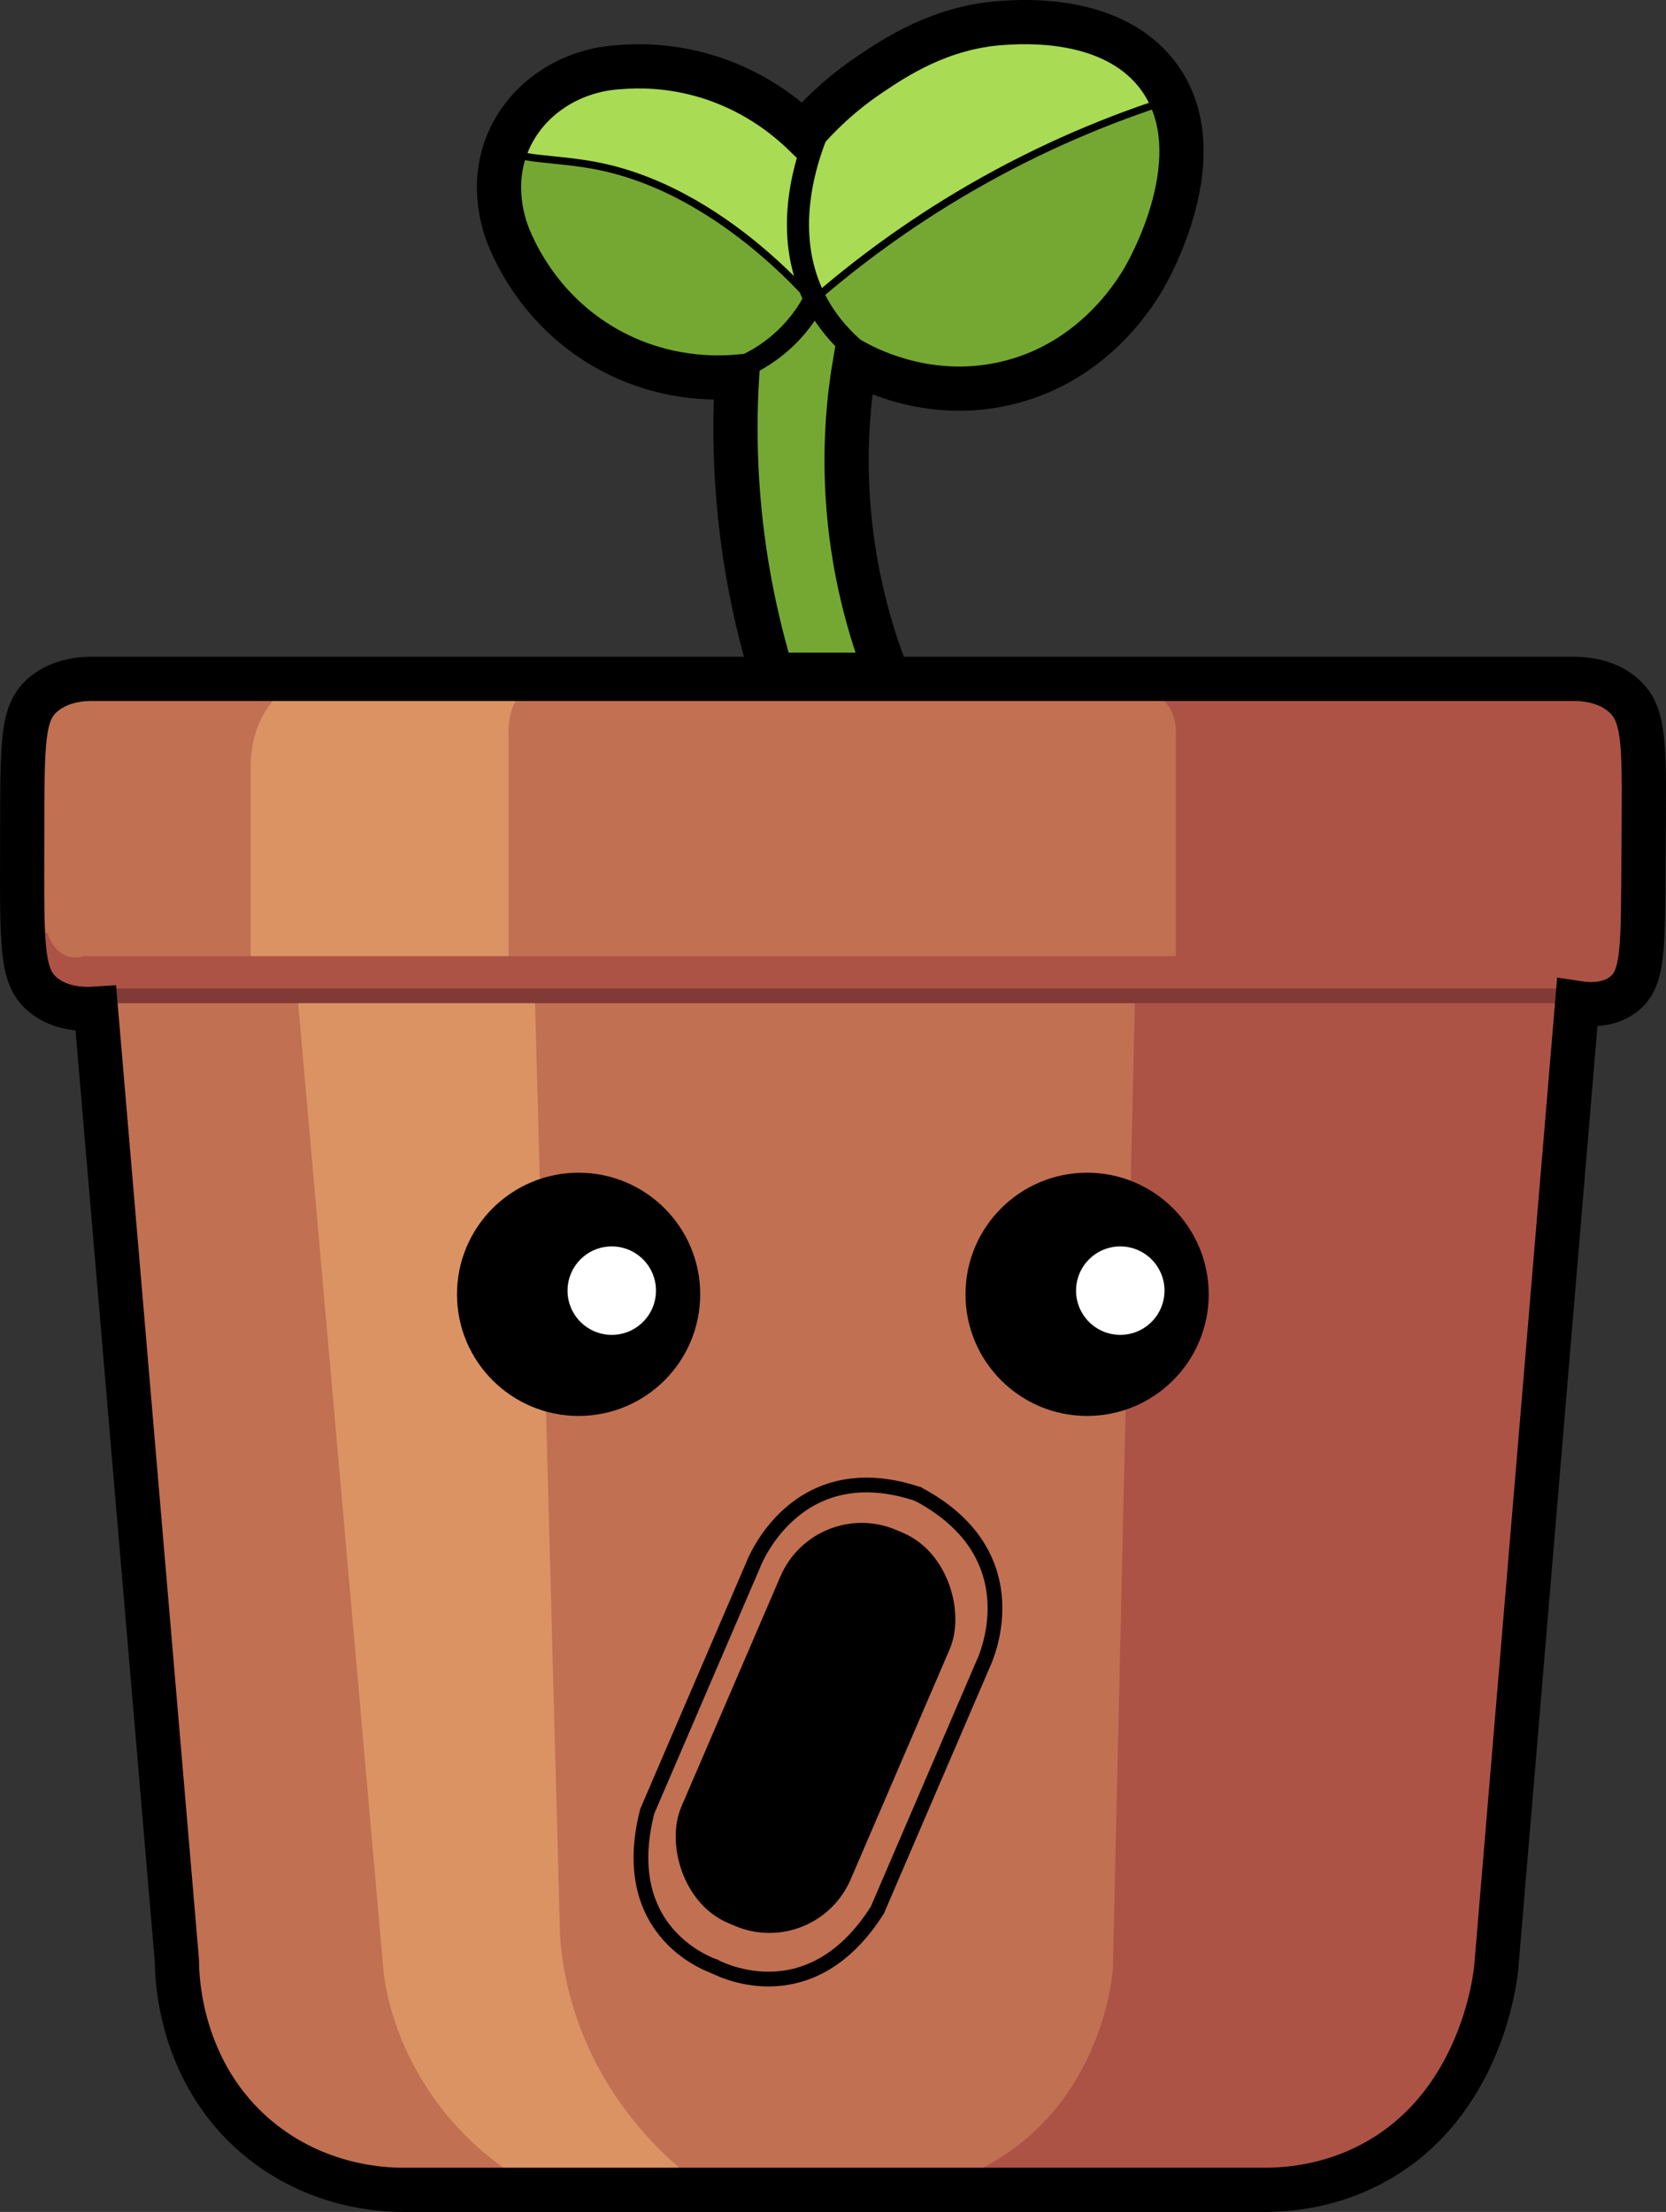 <?xml version="1.0" encoding="UTF-8"?><svg id="Laag_2" xmlns="http://www.w3.org/2000/svg" viewBox="0 0 226.06 300.11"><rect x="0" y="0" width="226.06" height="300.11" fill="#333333" stroke="none"/><defs><style>.cls-1{stroke-width:3px;}.cls-1,.cls-2,.cls-3,.cls-4{stroke:#000;}.cls-1,.cls-2,.cls-3,.cls-4,.cls-5{stroke-miterlimit:10;}.cls-1,.cls-2,.cls-4,.cls-5{fill:none;}.cls-2{stroke-width:6px;}.cls-3{fill:#a9db54;}.cls-4{stroke-width:2px;}.cls-5{stroke:#823a37;stroke-width:4px;}.cls-6,.cls-7,.cls-8,.cls-9,.cls-10,.cls-11{stroke-width:0px;}.cls-7{fill:#75a833;}.cls-8{fill:#ac5346;}.cls-9{fill:#db9364;}.cls-10{fill:#c17052;}.cls-11{fill:#fff;}</style></defs><g id="harry"><g id="pot"><path class="cls-10" d="m13.01,92.11h201c1.76.07,4.07.46,6,2,3.4,2.71,3.1,6.96,3,22-.09,12.87.09,16.92-3,19-1.89,1.27-4.19,1.26-6,.98-3.67,43.67-7.33,87.35-11,131.02-.23,2.09-2.28,18.12-16,26-5.83,3.35-11.55,3.95-15,4H54.64c-2.69,0-11.64-.36-19.63-7-10.79-8.98-11-22.11-11-24-3.67-43.08-7.33-86.17-11-129.25-2.11.14-4.83-.08-7-1.75-3.15-2.43-3.03-6.3-3-21,.02-13.8-.07-17.52,3-20,2.24-1.8,5.04-2.06,7-2Z"/><path class="cls-8" d="m154.07,132.31l-3.06,134.8s-1.4,24-25.7,30h37.56s18.76,0,18.76,0l13.5-10.93,7.37-15.95,10.09-117.14,1.43-22.98-59.94,2.2Z"/><path class="cls-9" d="m38.01,94.11s-4,3-4,10v28.2h35v-32.43s-.59-5.79,4.21-7.78-35.21,2.01-35.21,2.01Z"/><path class="cls-9" d="m40.28,134.11l11.73,133s1.06,19,21.03,30h23.09s-18.12-11-20.12-34l-3.51-130.8-32.22,1.8Z"/><line class="cls-5" x1="12.01" y1="134.11" x2="217.01" y2="134.11"/><path class="cls-8" d="m6.47,126.6s1.01,4.18,5.04,3.13h148.05v-30.59s0-3.86-3.02-4.9v-3.13l60.43,1.53,5.1,4.56v36.91H3.45l-.45-5.7.45-1.81h3.02Z"/><path class="cls-2" d="m13.01,92.11h201c1.76.07,4.07.46,6,2,3.4,2.71,3.1,6.96,3,22-.09,12.87.09,16.92-3,19-1.89,1.27-4.19,1.26-6,.98-3.67,43.67-7.33,87.35-11,131.02-.23,2.09-2.28,18.12-16,26-5.83,3.35-11.55,3.95-15,4H54.64c-2.69,0-11.64-.36-19.63-7-10.79-8.98-11-22.11-11-24-3.67-43.08-7.33-86.17-11-129.25-2.11.14-4.83-.08-7-1.75-3.15-2.43-3.03-6.3-3-21,.02-13.8-.07-17.52,3-20,2.24-1.8,5.04-2.06,7-2Z"/></g><g id="plant"><path class="cls-7" d="m104.76,91.55c-2.16-7.16-4.12-16.08-4.75-26.44-.31-5.05-.26-9.74,0-14-2.7.23-10.2.52-18-4-8.58-4.98-12.02-12.58-13-15-.48-1.19-2.66-6.9,0-13,2.51-5.74,8.33-9.6,15-10,2.67-.22,6.55-.21,11,1,7.07,1.92,11.74,5.82,14,8,1.91-2.22,4.86-5.21,9-8,3.38-2.27,9.57-6.45,18-7,2.93-.19,14.84-.97,21,7,8.24,10.66-1.45,27.1-2,28-1.39,2.29-7.19,11.47-19,14-9.94,2.13-17.83-1.82-20-3-.83,4.85-1.41,10.97-1,18,.6,10.29,3.09,18.65,5.35,24.44h-15.6Z"/><path class="cls-3" d="m68.51,19.61c.54,2.29,6.48,1.63,13,3,18.19,3.82,31.17,21.18,30.33,20.11-1.18-1.5-2.46-3.53-3.33-6.11-2.58-7.7,3.52-13.12,2-18-2.3-7.4-17.46-7.82-22-8-5.46-.21-9.14.73-12,2-3.3,1.47-8.54,4.73-8,7Z"/><path class="cls-3" d="m158.51,13.61c-7.65,2.46-17,6.19-27,12-8.57,4.98-15.54,10.27-21,15-.56-1.61-5.18-15.63,3-27,9.04-12.56,28.53-14.66,39-7,2.98,2.18,4.84,4.87,6,7Z"/><path class="cls-1" d="m112.61,14.39s-14.63,24.89,9.88,37.31"/><path class="cls-1" d="m110.57,40.55c-.81,1.58-2.61,4.56-6.06,7.06-3.44,2.5-6.82,3.29-8.57,3.57"/><path class="cls-2" d="m104.76,91.55c-2.16-7.16-4.12-16.08-4.75-26.44-.31-5.05-.26-9.74,0-14-2.7.23-10.2.52-18-4-8.58-4.98-12.02-12.58-13-15-.48-1.19-2.66-6.9,0-13,2.51-5.74,8.33-9.6,15-10,2.67-.22,6.55-.21,11,1,7.07,1.92,11.74,5.82,14,8,1.91-2.22,4.86-5.21,9-8,3.38-2.27,9.57-6.45,18-7,2.93-.19,14.84-.97,21,7,8.24,10.66-1.45,27.1-2,28-1.39,2.29-7.19,11.47-19,14-9.94,2.13-17.83-1.82-20-3-.83,4.85-1.41,10.97-1,18,.6,10.29,3.09,18.65,5.35,24.44h-15.6Z"/></g><g id="ogen"><g id="neutraal"><circle class="cls-6" cx="78.51" cy="175.61" r="16.5"/><circle class="cls-6" cx="147.51" cy="175.61" r="16.5"/><circle class="cls-11" cx="152.01" cy="175.11" r="6"/><circle class="cls-11" cx="83.01" cy="175.11" r="6"/></g></g><g id="mond"><g id="gek"><rect class="cls-6" x="98.14" y="205.43" width="25" height="58" rx="12" ry="12" transform="translate(119.64 493.51) rotate(-156.72)"/><path class="cls-4" d="m96.76,266.7s12.83,7.35,22.28-7.53l14.38-33.44s7.21-14.67-9.09-23.14"/><path class="cls-4" d="m97.22,266.89s-13.77-4.09-9.39-21.15l14.38-33.44s5.72-15.31,22.59-9.51"/></g></g></g></svg>